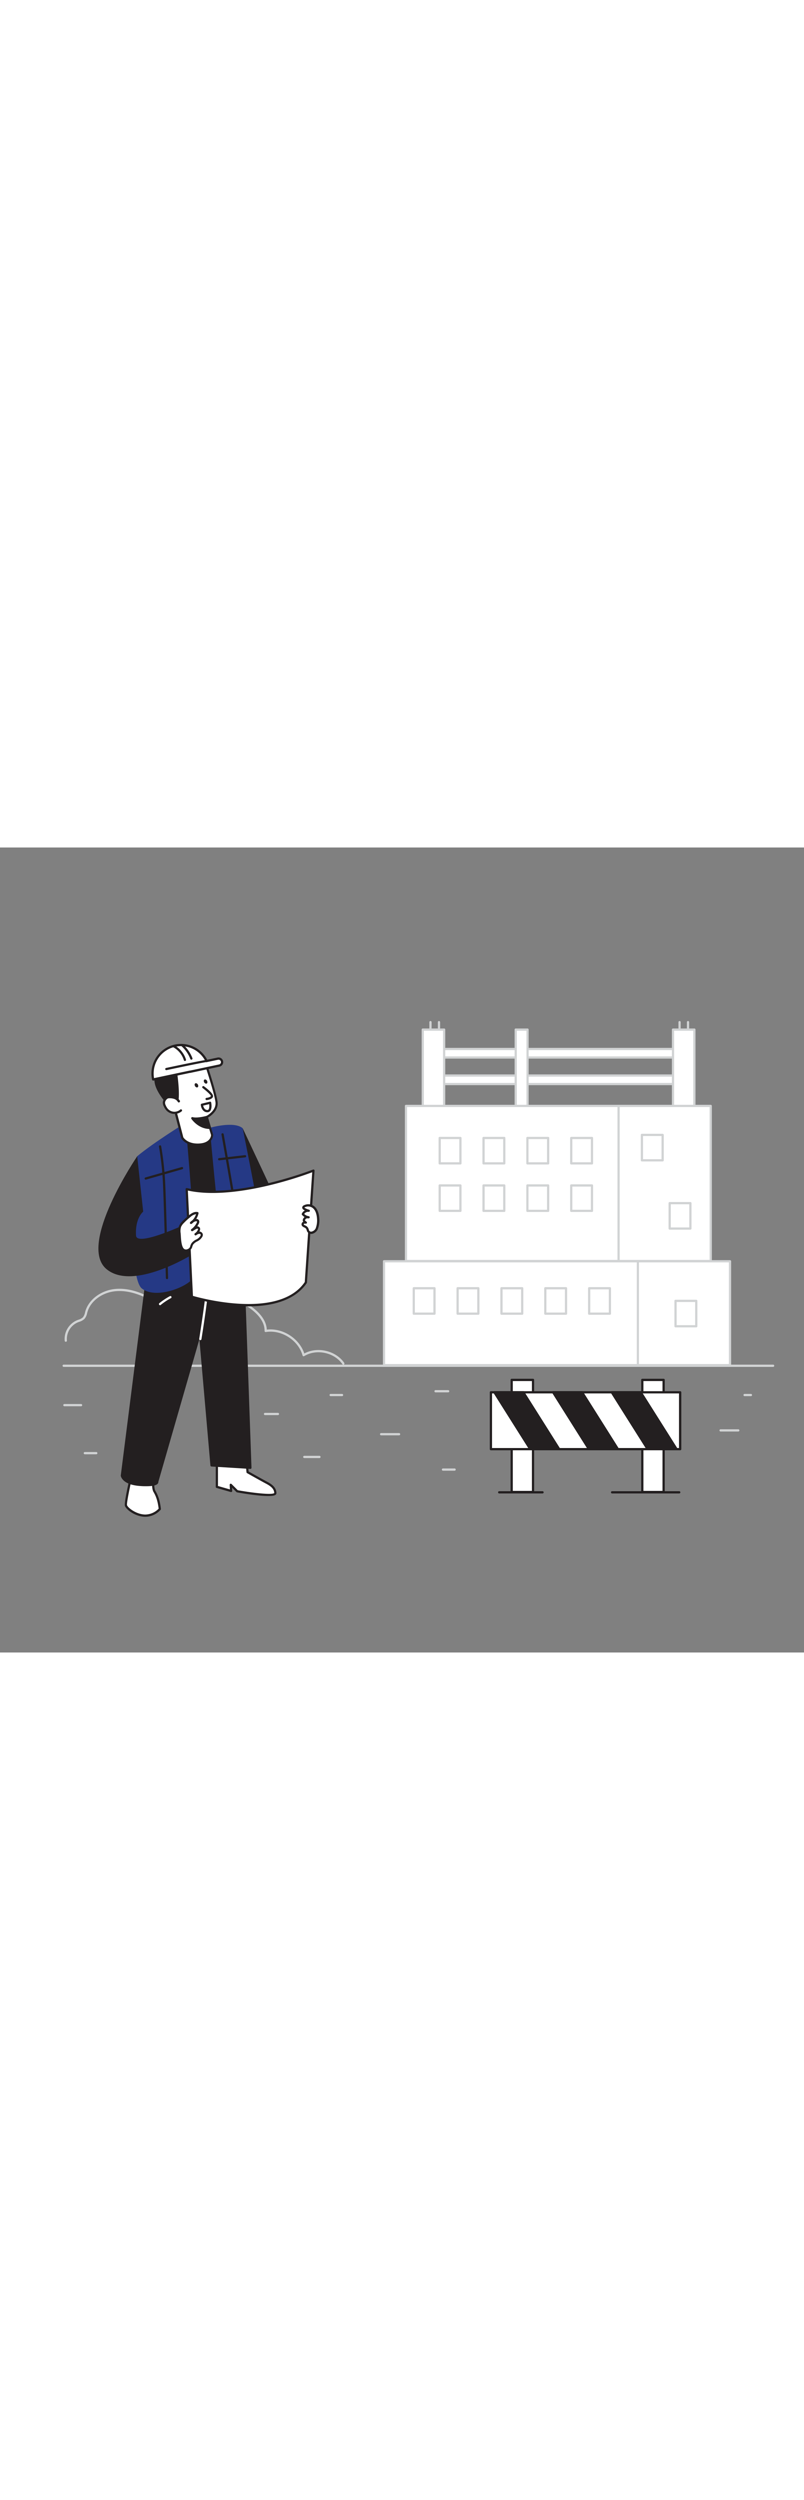 <svg id="_0030_construction_site" data-name="0030_construction_site" xmlns="http://www.w3.org/2000/svg" viewBox="0 0 500 500" data-imageid="construction-site-79" imageName="Construction Site" class="illustrations_image" style="width: 161px;"><rect x="0" y="0" width="500" height="500" fill="#808080" stroke="none"/><defs><style>.cls-1_construction-site-79{fill:#d1d3d4;}.cls-2_construction-site-79{fill:#fff;}.cls-3_construction-site-79{fill:#231f20;}.cls-4_construction-site-79{fill:#68e1fd;}</style></defs><g id="Background_construction-site-79"><path class="cls-1_construction-site-79" d="M213.5,321.22a.73.73,0,0,1-.58-.3c-5.06-7.31-16.16-9.64-23.73-5a.75.75,0,0,1-.62.06.7.7,0,0,1-.42-.47c-2.65-9.48-13.1-16.13-22.81-14.55a.65.65,0,0,1-.57-.16.67.67,0,0,1-.24-.54c.14-6.74-5.95-12.1-11.09-15.41a81.67,81.67,0,0,0-32.28-12.06c-4.62-.66-20.17-2-26,8.39a.7.7,0,0,1-.94.27C85.9,276.92,78.61,275,71.9,275.6c-8.28.74-15.47,6-17.48,12.81-.08.26-.15.52-.22.78a8,8,0,0,1-1.63,3.57,8,8,0,0,1-3.33,1.87c-.34.12-.69.25-1,.39a11.25,11.25,0,0,0-6.62,11.23A.68.68,0,0,1,41,307a.69.69,0,0,1-.77-.61,12.65,12.65,0,0,1,7.46-12.66c.35-.15.72-.29,1.08-.42a6.88,6.88,0,0,0,2.79-1.51,6.88,6.88,0,0,0,1.31-3c.07-.27.15-.54.22-.81,2.18-7.33,9.86-13,18.69-13.8,6.83-.61,14.2,1.26,22.54,5.7,6.47-10.55,22.29-9.17,27.05-8.49a83.08,83.08,0,0,1,32.84,12.27c7.43,4.78,11.46,10.23,11.71,15.79,9.85-1.18,20.2,5.4,23.32,14.81,8.14-4.41,19.54-1.81,24.84,5.83a.69.69,0,0,1-.18,1A.73.73,0,0,1,213.5,321.22Z"/><path class="cls-1_construction-site-79" d="M480.8,322.6H39.6a.7.7,0,0,1,0-1.4H480.8a.7.7,0,1,1,0,1.4Z"/><path class="cls-1_construction-site-79" d="M248.1,365.11h-11a.7.7,0,1,1,0-1.39h11a.7.7,0,1,1,0,1.39Z"/><path class="cls-1_construction-site-79" d="M198.66,379.24h-9.42a.7.7,0,0,1,0-1.4h9.42a.7.7,0,0,1,0,1.4Z"/><path class="cls-1_construction-site-79" d="M50.33,347.06H40.13a.7.7,0,1,1,0-1.39h10.2a.7.7,0,1,1,0,1.39Z"/><path class="cls-1_construction-site-79" d="M212.79,340.78h-7.07a.7.7,0,1,1,0-1.39h7.07a.7.7,0,0,1,0,1.39Z"/><path class="cls-1_construction-site-79" d="M459.22,362.75h-11a.7.7,0,1,1,0-1.39h11a.7.7,0,0,1,0,1.39Z"/><path class="cls-1_construction-site-79" d="M59.79,376.88H52.68a.7.7,0,0,1,0-1.39h7.11a.7.7,0,1,1,0,1.39Z"/><path class="cls-1_construction-site-79" d="M282.63,387.08h-7.06a.7.7,0,1,1,0-1.39h7.06a.7.7,0,1,1,0,1.39Z"/><path class="cls-1_construction-site-79" d="M278.71,338.43h-7.85a.7.7,0,0,1,0-1.4h7.85a.7.7,0,1,1,0,1.4Z"/><path class="cls-1_construction-site-79" d="M172.76,352.55h-7.85a.7.7,0,1,1,0-1.39h7.85a.7.7,0,1,1,0,1.39Z"/><path class="cls-1_construction-site-79" d="M467.07,340.78h-3.93a.7.7,0,1,1,0-1.39h3.93a.7.7,0,0,1,0,1.39Z"/></g><g id="Building_construction-site-79"><rect class="cls-2_construction-site-79" x="268.45" y="125.15" width="156.73" height="5.29"/><path class="cls-1_construction-site-79" d="M425.19,131.14H268.45a.7.7,0,0,1-.69-.7v-5.29a.69.69,0,0,1,.69-.7H425.19a.69.69,0,0,1,.69.7v5.29A.7.7,0,0,1,425.19,131.14Zm-156-1.4H424.49v-3.89H269.15Z"/><rect class="cls-2_construction-site-79" x="268.45" y="141.64" width="156.73" height="5.29"/><path class="cls-1_construction-site-79" d="M425.19,147.63H268.45a.7.7,0,0,1-.69-.7v-5.29a.69.69,0,0,1,.69-.7H425.19a.69.69,0,0,1,.69.7v5.29A.7.7,0,0,1,425.19,147.63Zm-156-1.4H424.49v-3.89H269.15Z"/><rect class="cls-2_construction-site-79" x="262.92" y="113.11" width="13.29" height="48.07"/><path class="cls-1_construction-site-79" d="M276.21,161.87h-13.3a.69.69,0,0,1-.69-.69V113.11a.69.69,0,0,1,.69-.7h13.3a.69.69,0,0,1,.69.7v48.07A.69.69,0,0,1,276.21,161.87Zm-12.6-1.39h11.9V113.81h-11.9Z"/><rect class="cls-2_construction-site-79" x="320.71" y="113.11" width="7.36" height="48.07"/><path class="cls-1_construction-site-79" d="M328.07,161.87h-7.36a.69.69,0,0,1-.69-.69V113.11a.69.69,0,0,1,.69-.7h7.36a.69.69,0,0,1,.69.7v48.07A.69.69,0,0,1,328.07,161.87Zm-6.66-1.39h6V113.81h-6Z"/><rect class="cls-2_construction-site-79" x="418.54" y="113.11" width="13.29" height="48.07"/><path class="cls-1_construction-site-79" d="M431.83,161.87H418.54a.7.7,0,0,1-.7-.69V113.11a.7.7,0,0,1,.7-.7h13.29a.7.7,0,0,1,.7.7v48.07A.69.69,0,0,1,431.83,161.87Zm-12.59-1.39h11.9V113.81h-11.9Z"/><path class="cls-1_construction-site-79" d="M267.71,112.83a.69.69,0,0,1-.69-.7v-3.57a.7.7,0,1,1,1.39,0v3.57A.7.7,0,0,1,267.71,112.83Z"/><path class="cls-1_construction-site-79" d="M273,112.83a.69.69,0,0,1-.69-.7v-3.57a.7.7,0,1,1,1.39,0v3.57A.7.7,0,0,1,273,112.83Z"/><path class="cls-1_construction-site-79" d="M422.61,112.83a.69.69,0,0,1-.69-.7v-3.57a.7.7,0,1,1,1.39,0v3.57A.7.7,0,0,1,422.61,112.83Z"/><path class="cls-1_construction-site-79" d="M427.88,112.83a.7.7,0,0,1-.7-.7v-3.57a.7.7,0,1,1,1.39,0v3.57A.69.69,0,0,1,427.88,112.83Z"/><rect class="cls-2_construction-site-79" x="396.57" y="257" width="57.41" height="64.51"/><path class="cls-1_construction-site-79" d="M454,322.21H396.57a.71.71,0,0,1-.7-.7V257a.7.7,0,0,1,.7-.69H454a.69.69,0,0,1,.69.69v64.51A.7.7,0,0,1,454,322.21Zm-56.72-1.4h56V257.7h-56Z"/><rect class="cls-2_construction-site-79" x="238.82" y="257" width="157.84" height="64.51"/><path class="cls-1_construction-site-79" d="M396.66,322.21H238.82a.7.7,0,0,1-.69-.7V257a.69.69,0,0,1,.69-.69H396.66a.69.69,0,0,1,.7.69v64.51A.7.7,0,0,1,396.66,322.21Zm-157.14-1.4H396V257.7H239.52Z"/><rect class="cls-2_construction-site-79" x="384.5" y="160.51" width="57.49" height="96.34"/><path class="cls-1_construction-site-79" d="M442,257.55H384.5a.7.7,0,0,1-.7-.7V160.51a.7.7,0,0,1,.7-.69H442a.69.69,0,0,1,.69.69v96.34A.69.69,0,0,1,442,257.55Zm-56.8-1.4h56.1V161.21H385.2Z"/><rect class="cls-2_construction-site-79" x="252.48" y="160.51" width="132.2" height="96.34"/><path class="cls-1_construction-site-79" d="M384.67,257.55H252.48a.7.7,0,0,1-.7-.7V160.51a.69.69,0,0,1,.7-.69H384.67a.69.69,0,0,1,.7.69v96.34A.7.7,0,0,1,384.67,257.55Zm-131.5-1.4H384V161.21H253.17Z"/><path class="cls-1_construction-site-79" d="M286.34,196.9h-12.9a.69.69,0,0,1-.7-.69V180.42a.7.7,0,0,1,.7-.7h12.9a.7.7,0,0,1,.69.7v15.79A.69.69,0,0,1,286.34,196.9Zm-12.2-1.39h11.5V181.12h-11.5Z"/><path class="cls-1_construction-site-79" d="M313.6,196.9H300.71a.69.69,0,0,1-.7-.69V180.42a.7.7,0,0,1,.7-.7H313.6a.7.7,0,0,1,.7.7v15.79A.69.69,0,0,1,313.6,196.9Zm-12.2-1.39h11.51V181.12H301.4Z"/><path class="cls-1_construction-site-79" d="M340.87,196.9H328a.69.69,0,0,1-.7-.69V180.42a.7.7,0,0,1,.7-.7h12.89a.7.7,0,0,1,.7.7v15.79A.69.69,0,0,1,340.87,196.9Zm-12.2-1.39h11.51V181.12H328.67Z"/><path class="cls-1_construction-site-79" d="M368.14,196.9h-12.9a.69.69,0,0,1-.69-.69V180.42a.7.7,0,0,1,.69-.7h12.9a.7.7,0,0,1,.7.7v15.79A.69.69,0,0,1,368.14,196.9Zm-12.2-1.39h11.51V181.12H355.94Z"/><path class="cls-1_construction-site-79" d="M286.34,226.39h-12.9a.69.69,0,0,1-.7-.69V209.91a.69.69,0,0,1,.7-.69h12.9a.69.69,0,0,1,.69.69V225.7A.69.69,0,0,1,286.34,226.39ZM274.14,225h11.5V210.61h-11.5Z"/><path class="cls-1_construction-site-79" d="M313.6,226.39H300.71a.69.69,0,0,1-.7-.69V209.91a.69.69,0,0,1,.7-.69H313.6a.69.69,0,0,1,.7.69V225.7A.69.69,0,0,1,313.6,226.39ZM301.4,225h11.51V210.61H301.4Z"/><path class="cls-1_construction-site-79" d="M340.87,226.39H328a.69.69,0,0,1-.7-.69V209.91a.69.69,0,0,1,.7-.69h12.89a.69.69,0,0,1,.7.69V225.7A.69.69,0,0,1,340.87,226.39ZM328.67,225h11.51V210.61H328.67Z"/><path class="cls-1_construction-site-79" d="M368.14,226.39h-12.9a.69.69,0,0,1-.69-.69V209.91a.69.69,0,0,1,.69-.69h12.9a.69.69,0,0,1,.7.69V225.7A.69.69,0,0,1,368.14,226.39ZM355.94,225h11.51V210.61H355.94Z"/><path class="cls-1_construction-site-79" d="M429.36,237.38h-12.9a.7.7,0,0,1-.7-.7V220.9a.7.7,0,0,1,.7-.7h12.9a.69.69,0,0,1,.69.7v15.78A.69.69,0,0,1,429.36,237.38ZM417.16,236h11.5V221.6h-11.5Z"/><path class="cls-1_construction-site-79" d="M433,298.07h-12.9a.69.69,0,0,1-.69-.69V281.59a.69.69,0,0,1,.69-.69H433a.69.69,0,0,1,.7.69v15.79A.69.69,0,0,1,433,298.07Zm-12.2-1.39h11.5V282.29h-11.5Z"/><path class="cls-1_construction-site-79" d="M412.09,195h-12.9a.69.69,0,0,1-.69-.7V178.52a.69.69,0,0,1,.69-.7h12.9a.7.7,0,0,1,.7.7V194.3A.7.7,0,0,1,412.09,195Zm-12.2-1.39H411.4V179.22H399.89Z"/><path class="cls-1_construction-site-79" d="M297.48,290.24H284.59a.7.7,0,0,1-.7-.7V273.76a.7.7,0,0,1,.7-.7h12.89a.7.7,0,0,1,.7.7v15.78A.7.7,0,0,1,297.48,290.24Zm-12.2-1.39h11.51V274.46H285.28Z"/><path class="cls-1_construction-site-79" d="M324.75,290.24H311.86a.7.7,0,0,1-.7-.7V273.76a.7.7,0,0,1,.7-.7h12.89a.7.7,0,0,1,.7.7v15.78A.7.7,0,0,1,324.75,290.24Zm-12.2-1.39h11.51V274.46H312.55Z"/><path class="cls-1_construction-site-79" d="M270.21,290.24H257.32a.7.7,0,0,1-.7-.7V273.76a.7.7,0,0,1,.7-.7h12.89a.7.7,0,0,1,.7.7v15.78A.7.7,0,0,1,270.21,290.24ZM258,288.85h11.51V274.46H258Z"/><path class="cls-1_construction-site-79" d="M352,290.24H339.13a.7.7,0,0,1-.7-.7V273.76a.7.7,0,0,1,.7-.7H352a.7.7,0,0,1,.7.7v15.78A.7.7,0,0,1,352,290.24Zm-12.2-1.39h11.51V274.46H339.82Z"/><path class="cls-1_construction-site-79" d="M379.29,290.24h-12.9a.69.69,0,0,1-.69-.7V273.76a.69.69,0,0,1,.69-.7h12.9a.7.7,0,0,1,.7.7v15.78A.7.7,0,0,1,379.29,290.24Zm-12.2-1.39H378.6V274.46H367.09Z"/></g><g id="Construction_Sign_construction-site-79" data-name="Construction Sign"><rect class="cls-2_construction-site-79" x="318.21" y="330.67" width="13.26" height="69.59"/><path class="cls-3_construction-site-79" d="M331.47,401H318.21a.69.69,0,0,1-.69-.7V330.67a.69.69,0,0,1,.69-.7h13.26a.7.7,0,0,1,.7.7v69.58A.7.7,0,0,1,331.47,401Zm-12.56-1.39h11.87v-68.2H318.91Z"/><rect class="cls-2_construction-site-79" x="399.44" y="330.67" width="13.26" height="69.59"/><path class="cls-3_construction-site-79" d="M412.7,401H399.44a.7.7,0,0,1-.7-.7V330.67a.7.7,0,0,1,.7-.7H412.7a.7.7,0,0,1,.7.7v69.58A.7.7,0,0,1,412.7,401Zm-12.56-1.39H412v-68.2H400.14Z"/><rect class="cls-2_construction-site-79" x="305.29" y="338.38" width="117.67" height="35.32"/><path class="cls-3_construction-site-79" d="M423,374.4H305.29a.7.7,0,0,1-.7-.7V338.38a.69.69,0,0,1,.7-.69H423a.7.7,0,0,1,.7.69V373.7A.7.7,0,0,1,423,374.4ZM306,373H422.26V339.08H306Z"/><polygon class="cls-3_construction-site-79" points="347.8 373.7 329.76 373.7 307.46 338.38 325.5 338.38 347.8 373.7"/><path class="cls-3_construction-site-79" d="M347.8,374.39H329.75a.68.68,0,0,1-.58-.32l-22.3-35.32a.69.69,0,0,1,.59-1.06h18a.7.7,0,0,1,.59.32l22.3,35.32a.7.7,0,0,1,0,.7A.67.67,0,0,1,347.8,374.39ZM330.14,373h16.4l-21.42-33.93h-16.4Z"/><polygon class="cls-3_construction-site-79" points="384.3 373.7 366.25 373.7 343.95 338.38 362 338.38 384.3 373.7"/><path class="cls-3_construction-site-79" d="M384.3,374.39H366.25a.7.7,0,0,1-.59-.32l-22.29-35.32a.68.68,0,0,1,0-.7.71.71,0,0,1,.61-.36H362a.7.7,0,0,1,.59.32l22.29,35.32a.66.66,0,0,1,0,.7A.67.67,0,0,1,384.3,374.39ZM366.63,373H383l-21.42-33.93H345.21Z"/><polygon class="cls-3_construction-site-79" points="420.79 373.7 402.74 373.7 380.45 338.38 398.49 338.38 420.79 373.7"/><path class="cls-3_construction-site-79" d="M420.79,374.39H402.74a.67.67,0,0,1-.58-.32l-22.3-35.32a.7.7,0,0,1,0-.7.69.69,0,0,1,.61-.36h18a.7.7,0,0,1,.59.32l22.3,35.32a.7.7,0,0,1,0,.7A.68.68,0,0,1,420.79,374.39ZM403.13,373h16.4l-21.42-33.93h-16.4Z"/><path class="cls-3_construction-site-79" d="M422.33,401.21H380.74a.7.7,0,1,1,0-1.39h41.59a.7.7,0,1,1,0,1.39Z"/><path class="cls-3_construction-site-79" d="M337.31,401.21H310.36a.7.7,0,0,1,0-1.39h26.95a.7.7,0,1,1,0,1.39Z"/></g><g id="Character_construction-site-79"><path class="cls-3_construction-site-79" d="M150.92,174.37s24.07,51.06,27.3,58.44-11.07,24.43-16.6,20.28S150.92,174.37,150.92,174.37Z"/><path class="cls-2_construction-site-79" d="M95.59,391.41s-1,6.18.48,8.55,2.69,5.39,3.32,10.93a12.31,12.31,0,0,1-9,4.12c-5.71,0-11.41-4.28-12-6.34s4.59-23.91,4.59-23.91Z"/><path class="cls-3_construction-site-79" d="M90.37,415.71c-6.13,0-12-4.49-12.71-6.83-.65-2.13,3.71-20.6,4.58-24.28a.7.7,0,0,1,1-.45l12.66,6.65a.69.69,0,0,1,.37.72c-.25,1.65-.68,6.32.38,8.09,1.31,2.17,2.74,5.21,3.42,11.2a.7.7,0,0,1-.15.52A12.91,12.91,0,0,1,90.37,415.71Zm-7-29.91C81,396,78.65,407.22,79,408.47c.52,1.69,5.94,5.84,11.37,5.84a11.7,11.7,0,0,0,8.29-3.65c-.66-5.52-2-8.32-3.19-10.34-1.32-2.19-.85-6.9-.64-8.52Z"/><path class="cls-3_construction-site-79" d="M144,252.79l-27.45,7.6L110.21,181s22.72-5.38,28.21-2.85S144,252.79,144,252.79Z"/><path class="cls-3_construction-site-79" d="M116.56,261.08a.67.67,0,0,1-.39-.12.72.72,0,0,1-.3-.52l-6.36-79.35a.7.7,0,0,1,.54-.73c.93-.22,23-5.41,28.66-2.81s6,63.13,6,75.24a.71.71,0,0,1-.51.67l-27.45,7.6Zm-5.62-79.5,6.25,77.92,26.13-7.24c-.07-34.58-1.9-71.93-5.19-73.45C133.39,176.63,114.51,180.77,110.94,181.58Z"/><path class="cls-2_construction-site-79" d="M134.86,378.53v18.58l8.87,2.54-.21-3.8,4,4s23.83,4.28,23.7,1.11-2.53-4.91-5.54-6.49C162.46,392.78,154,388,154,388l-1.27-13.62"/><path class="cls-3_construction-site-79" d="M166.8,402.82c-6.33,0-16.77-1.8-19.39-2.28a.66.66,0,0,1-.37-.19l-2.73-2.72.11,2a.7.7,0,0,1-.88.71l-8.87-2.54a.68.68,0,0,1-.5-.66V378.53a.7.7,0,0,1,1.39,0v18.06l7.42,2.12-.16-2.82a.72.72,0,0,1,.41-.68.7.7,0,0,1,.78.15l3.86,3.85c10.21,1.82,21.72,3,22.68,1.72-.13-2.63-2.16-4.25-5.19-5.84-3.2-1.68-11.65-6.45-11.73-6.5a.69.69,0,0,1-.35-.54L152,374.43a.7.7,0,0,1,.63-.76.72.72,0,0,1,.76.63l1.23,13.26c1.57.88,8.55,4.81,11.38,6.3,3,1.57,5.77,3.52,5.92,7.08a1.33,1.33,0,0,1-.48,1.06C170.77,402.59,169,402.82,166.8,402.82Z"/><path class="cls-3_construction-site-79" d="M92.28,260.28,75.8,390.15s.7,5.15,11.89,5.79,10.06-2,10.06-2l26.62-92.28,7.18,82.13,24.16,1.49-4.8-135.07Z"/><path class="cls-3_construction-site-79" d="M91,396.73c-1,0-2.1,0-3.3-.1C76,396,75.14,390.47,75.11,390.24a.54.54,0,0,1,0-.18L91.59,260.2a.69.69,0,0,1,.58-.6l58.62-10.07a.69.69,0,0,1,.81.66l4.8,135.08a.68.68,0,0,1-.2.52.72.72,0,0,1-.53.19l-24.16-1.49a.7.7,0,0,1-.65-.63L124,305.44,98.47,394a1.49,1.49,0,0,1-.28,1C97.39,396.17,95,396.73,91,396.73ZM76.5,390.12c.15.56,1.55,4.58,11.23,5.12,7,.4,8.78-.5,9.23-.91.11-.1.13-.17.13-.19a.46.46,0,0,1,0-.38l26.62-92.29a.7.7,0,0,1,1.36.14l7.12,81.53,22.8,1.41L150.24,251l-57.33,9.84Z"/><path class="cls-4_construction-site-79 targetColor" d="M115.34,171.06s8.61,91.34,4.39,96.82-23.12,12.78-31.56,6-6.64-76.21-2.84-82.12C95.87,183,115.34,171.06,115.34,171.06Z" style="fill: rgb(37, 57, 133);"/><path class="cls-4_construction-site-79 targetColor" d="M150.92,174.37s18,88.77,15.43,91.3-20,7.92-23.82,5.38-12.06-96.92-12.06-96.92S145.43,169.73,150.92,174.37Z" style="fill: rgb(37, 57, 133);"/><path class="cls-2_construction-site-79" d="M128.57,167.39l3.34,11.15s.08,5.53-7.9,6-10.66-4.27-10.66-4.27l-5.49-21s2.07-8.12-3.25-19.58c0,0,10.91-1.38,23.82-3.84,0,0,5.32,16,6.2,22S128.57,167.39,128.57,167.39Z"/><path class="cls-3_construction-site-79" d="M122.83,185.3c-7.39,0-10-4.47-10.09-4.67a.77.77,0,0,1-.07-.16l-5.49-21a.69.69,0,0,1,0-.35c0-.08,1.94-8-3.2-19.12a.7.7,0,0,1,0-.63.71.71,0,0,1,.52-.35c.11,0,11-1.41,23.78-3.84a.68.68,0,0,1,.79.47c.22.65,5.35,16.13,6.23,22.15.81,5.52-4.25,9-5.92,9.95l3.18,10.61a.58.58,0,0,1,0,.19c0,.06,0,6.2-8.56,6.73C123.63,185.29,123.23,185.3,122.83,185.3ZM114,180c.37.58,3,4.29,10,3.85,6.74-.42,7.22-4.56,7.25-5.24l-3.31-11a.7.7,0,0,1,.35-.83c.07,0,6.49-3.32,5.69-8.78-.77-5.26-5-18.42-6-21.33-10.38,1.95-19.47,3.22-22.33,3.61,4.53,10.3,3.22,17.73,3,19Z"/><path class="cls-3_construction-site-79" d="M104,158.44s-8.2-8.83-7.18-15.1,12.71-2.73,12.71-2.73,2.3,15.21,0,19.36S104,158.44,104,158.44Z"/><path class="cls-3_construction-site-79" d="M107.56,162.18c-2.06,0-3.79-2.76-4.12-3.33-.79-.86-8.34-9.29-7.3-15.62A4.48,4.48,0,0,1,98.26,140c3.77-2.35,11.16-.16,11.47-.06a.68.68,0,0,1,.49.56c.09.63,2.31,15.49-.08,19.8a3,3,0,0,1-2.57,1.87ZM103,140.31a7.71,7.71,0,0,0-4,.88,3.11,3.11,0,0,0-1.48,2.27c-1,5.86,6.92,14.42,7,14.5a1,1,0,0,1,.09.13c.6,1,1.93,2.7,3,2.7h0c.47,0,.93-.39,1.35-1.16,1.74-3.12.64-14,0-18.47A24.94,24.94,0,0,0,103,140.31Z"/><path class="cls-2_construction-site-79" d="M111.19,157.59a5.14,5.14,0,0,0-2.45-2.08,8.77,8.77,0,0,0-3-.5,3.67,3.67,0,0,0-1.65.2,3.11,3.11,0,0,0-.94.71,3.91,3.91,0,0,0-1.21,2.43,4.53,4.53,0,0,0,.56,2.15,9.26,9.26,0,0,0,1.27,2.09,6.17,6.17,0,0,0,8.74.66"/><path class="cls-3_construction-site-79" d="M108.45,165.46l-.51,0a6.92,6.92,0,0,1-4.71-2.4,9.73,9.73,0,0,1-1.37-2.24,5.21,5.21,0,0,1-.62-2.48,4.52,4.52,0,0,1,1.4-2.88,3.66,3.66,0,0,1,1.16-.87,4.44,4.44,0,0,1,2-.26,9.59,9.59,0,0,1,3.24.55,5.87,5.87,0,0,1,2.79,2.37.71.71,0,0,1-.24,1,.69.69,0,0,1-1-.24,4.3,4.3,0,0,0-2.11-1.79,8.21,8.21,0,0,0-2.78-.46,3,3,0,0,0-1.34.15,2.21,2.21,0,0,0-.72.55,3.26,3.26,0,0,0-1,2,4.1,4.1,0,0,0,.49,1.82,8.74,8.74,0,0,0,1.17,1.93,5.6,5.6,0,0,0,3.76,1.91,5.48,5.48,0,0,0,4-1.33.71.71,0,0,1,1,.07.7.7,0,0,1-.07,1A6.88,6.88,0,0,1,108.45,165.46Z"/><path class="cls-2_construction-site-79" d="M126.51,148.92s5.85,4.41,5.28,5.72-3.35,1.55-3.35,1.55"/><path class="cls-3_construction-site-79" d="M128.44,156.89a.7.7,0,0,1-.06-1.39c1-.08,2.5-.5,2.77-1.13,0-.57-2.4-2.89-5.06-4.89a.7.7,0,1,1,.84-1.11c2.86,2.16,6.15,5,5.5,6.55-.71,1.65-3.61,1.94-3.94,2Z"/><ellipse class="cls-3_construction-site-79" cx="122.17" cy="147.71" rx="1.01" ry="1.42" transform="translate(-59.15 85.52) rotate(-31.47)"/><ellipse class="cls-3_construction-site-79" cx="128.53" cy="145.53" rx="1.01" ry="1.42" transform="matrix(0.85, -0.52, 0.52, 0.85, -57.07, 88.51)"/><path class="cls-2_construction-site-79" d="M130.67,158.54l-5.11,1.24s.32,3.79,3.23,4S130.67,158.54,130.67,158.54Z"/><path class="cls-3_construction-site-79" d="M128.93,164.46h-.18c-2.78-.18-3.76-3.09-3.88-4.61a.69.69,0,0,1,.53-.73l5.11-1.25a.73.73,0,0,1,.54.09.69.69,0,0,1,.3.46c.08.38.67,3.76-.68,5.29A2.24,2.24,0,0,1,128.93,164.46Zm-2.58-4.15c.2.93.8,2.64,2.49,2.75a.83.83,0,0,0,.78-.28c.56-.63.6-2.19.47-3.38Z"/><path class="cls-3_construction-site-79" d="M128.57,167.39s-5.83,1.6-9,.76c0,0,4.09,6,10.88,6Z"/><path class="cls-3_construction-site-79" d="M130.36,174.82c-7,0-11.17-6-11.34-6.28a.69.69,0,0,1,.75-1.06c2.93.79,8.56-.75,8.61-.76a.69.69,0,0,1,.86.48l1.9,6.74a.71.71,0,0,1-.11.6.68.68,0,0,1-.55.28Zm-9.1-5.74a13.25,13.25,0,0,0,8.28,4.32l-1.46-5.17A29.13,29.13,0,0,1,121.26,169.08Z"/><path class="cls-2_construction-site-79" d="M124.59,306h-.11a.7.7,0,0,1-.58-.8c0-.29,4.74-29.43,4.43-34.68a.69.69,0,1,1,1.38-.08c.32,5.4-4.24,33.78-4.44,35A.69.69,0,0,1,124.59,306Z"/><path class="cls-2_construction-site-79" d="M99.52,284.32A.69.69,0,0,1,99,284a.7.7,0,0,1,.14-1,43,43,0,0,1,6.55-4.35.68.68,0,0,1,.91.35.7.7,0,0,1-.34.92,41.77,41.77,0,0,0-6.29,4.19A.64.64,0,0,1,99.52,284.32Z"/><path class="cls-2_construction-site-79" d="M150.39,282.19a.78.78,0,0,1-.36-.1L141.48,277a.7.7,0,0,1,.72-1.19l8.55,5.13a.7.7,0,0,1-.36,1.29Z"/><path class="cls-2_construction-site-79" d="M135.46,131.14l-7,1.48a17.71,17.71,0,0,0-33.24,11.46l23-4.86v.05l18.13-3.84a2.19,2.19,0,0,0-.91-4.29Z"/><path class="cls-3_construction-site-79" d="M95.25,144.78a.76.76,0,0,1-.38-.11.72.72,0,0,1-.3-.44,18.41,18.41,0,0,1,34.3-12.4l6.45-1.37a2.89,2.89,0,0,1,1.19,5.66L118.38,140a.65.65,0,0,1-.24,0l-22.74,4.8Zm17.35-21.39a17,17,0,0,0-16.8,19.86l22.28-4.71h.25l17.89-3.78a1.46,1.46,0,0,0,.95-.65,1.47,1.47,0,0,0,.21-1.12,1.5,1.5,0,0,0-1.77-1.15h0l-7,1.47a.69.69,0,0,1-.77-.38A17,17,0,0,0,112.6,123.39Zm22.86,7.75h0Z"/><path class="cls-2_construction-site-79" d="M128.49,132.62c-.64-.19-25.07,5-25.07,5"/><path class="cls-3_construction-site-79" d="M103.42,138.31a.7.7,0,0,1-.14-1.38c24.61-5.22,25.19-5,25.41-5a.7.7,0,0,1,.47.87.71.71,0,0,1-.75.49c-1.22.05-15.49,3-24.84,5Z"/><path class="cls-2_construction-site-79" d="M115,131.91a14.68,14.68,0,0,0-6.92-8.46"/><path class="cls-3_construction-site-79" d="M115,132.61a.68.68,0,0,1-.66-.49,13.85,13.85,0,0,0-6.6-8.05.7.7,0,0,1,.67-1.23,15.3,15.3,0,0,1,7.26,8.87.71.71,0,0,1-.46.87Z"/><path class="cls-2_construction-site-79" d="M119,131.1a21.49,21.49,0,0,0-5.86-8.4"/><path class="cls-3_construction-site-79" d="M119,131.8a.7.7,0,0,1-.65-.45,20.65,20.65,0,0,0-5.67-8.12.71.71,0,0,1-.07-1,.7.7,0,0,1,1-.06,22,22,0,0,1,6.06,8.67.69.69,0,0,1-.4.9A.74.74,0,0,1,119,131.8Z"/><path class="cls-3_construction-site-79" d="M103.84,268.08a.7.7,0,0,1-.69-.68c0-.47-1.24-47.46-1.85-59.6a183.94,183.94,0,0,0-2.44-22,.69.69,0,0,1,.55-.81.7.7,0,0,1,.82.55,186,186,0,0,1,2.47,22.22c.6,12.17,1.83,59.17,1.84,59.64a.7.7,0,0,1-.68.72Z"/><path class="cls-3_construction-site-79" d="M84.79,250.87a.7.7,0,0,1-.69-.62.69.69,0,0,1,.61-.77c.22,0,22.07-2.49,28.63-6.07a.7.7,0,1,1,.67,1.23c-6.8,3.71-28.23,6.12-29.14,6.22Z"/><path class="cls-3_construction-site-79" d="M151.79,258.86a.69.69,0,0,1-.69-.6c-3.65-25.51-13.27-79.41-13.37-79.95a.7.7,0,0,1,1.38-.25c.09.54,9.72,54.47,13.37,80a.69.69,0,0,1-.6.79Z"/><path class="cls-3_construction-site-79" d="M142.57,243.49a.7.7,0,0,1-.14-1.38l18.44-3.69a.71.71,0,0,1,.82.55.69.69,0,0,1-.55.82l-18.44,3.69Z"/><path class="cls-3_construction-site-79" d="M85.33,191.78S48,246.64,66.2,261.85c16.69,13.94,53.62-9.22,53.62-9.22L117.6,233s-32.49,15.43-33,8.07c-.7-10.84,4.45-14.91,4.45-14.91Z"/><path class="cls-2_construction-site-79" d="M116.1,212.2,119.33,279s53.82,16.46,70.87-8.89l4.73-69.47S147,219.58,116.1,212.2Z"/><path class="cls-3_construction-site-79" d="M154.44,285q-3,0-6.11-.19a143,143,0,0,1-29.21-5.09.71.71,0,0,1-.49-.63l-3.22-66.85a.69.69,0,0,1,.25-.57.73.73,0,0,1,.6-.14c30.32,7.24,77.94-11.31,78.41-11.49a.69.69,0,0,1,.67.08.72.72,0,0,1,.29.61l-4.73,69.47a.73.73,0,0,1-.12.35C184.38,280,171.89,285,154.44,285ZM120,278.51c5.3,1.52,53.67,14.59,69.52-8.6l4.64-68.2a238.93,238.93,0,0,1-26.9,8.17c-14.26,3.42-34.47,6.71-50.42,3.2Z"/><path class="cls-2_construction-site-79" d="M111.66,239.72a9.15,9.15,0,0,1,.34-4.42,8.61,8.61,0,0,1,1.87-2.58,43.14,43.14,0,0,1,4.25-3.86c1.35-1.07,3-2.11,4.68-1.76a10.2,10.2,0,0,1-4.06,6.11,5.57,5.57,0,0,1,2.59-1.67c.68-.2,1.6-.17,1.88.48a1.58,1.58,0,0,1-.17,1.28,11.08,11.08,0,0,1-3.52,4.31l1.64-1a3.27,3.27,0,0,1,1.37-.59,1.19,1.19,0,0,1,1.26.63,1.49,1.49,0,0,1-.12,1.11,5.54,5.54,0,0,1-2,2.45,4.66,4.66,0,0,1,2.06-1,1.61,1.61,0,0,1,1.79,1.09,1.89,1.89,0,0,1-.25,1.2c-1.21,2.34-4.11,2.61-5.51,4.57-1,1.48-.56,3.06-2.71,3.95C111.68,252.24,112,242.77,111.66,239.72Z"/><path class="cls-3_construction-site-79" d="M115.54,251.06a3,3,0,0,1-1.64-.46c-2.38-1.5-2.65-6.23-2.83-9.37,0-.56-.06-1.06-.1-1.45a9.83,9.83,0,0,1,.38-4.75,9.32,9.32,0,0,1,2-2.79,44.53,44.53,0,0,1,4.31-3.93c1.4-1.1,3.24-2.32,5.27-1.89a.72.72,0,0,1,.44.3.71.71,0,0,1,.09.53,10.79,10.79,0,0,1-1.44,3.49h0a1.84,1.84,0,0,1,1.8,1,2.26,2.26,0,0,1-.17,1.85,12,12,0,0,1-1,1.71,1.87,1.87,0,0,1,1.73,1.08,2.23,2.23,0,0,1-.13,1.64c-.07.17-.16.34-.24.51a2.23,2.23,0,0,1,2.1,1.65,2.48,2.48,0,0,1-.32,1.66,7.3,7.3,0,0,1-3.23,2.87,7,7,0,0,0-2.33,1.79,5,5,0,0,0-.63,1.39,3.9,3.9,0,0,1-2.38,2.79A4.68,4.68,0,0,1,115.54,251.06Zm6.37-23.32a6.69,6.69,0,0,0-3.36,1.67,41.56,41.56,0,0,0-4.17,3.79,8.08,8.08,0,0,0-1.74,2.37,8.56,8.56,0,0,0-.28,4.08h0c0,.4.06.92.1,1.51.14,2.49.41,7.14,2.19,8.26a2.2,2.2,0,0,0,2.09,0,2.52,2.52,0,0,0,1.6-1.94,6.11,6.11,0,0,1,.82-1.76,8,8,0,0,1,2.77-2.19,6.05,6.05,0,0,0,2.68-2.3,1.21,1.21,0,0,0,.19-.75c-.07-.35-.6-.57-1-.53a3.8,3.8,0,0,0-1.57.73l-.18.13a.69.69,0,0,1-1-.19.7.7,0,0,1,.18-1l.17-.11a4.87,4.87,0,0,0,1.62-2c.14-.35.14-.51.11-.59a.52.52,0,0,0-.52-.19,2.92,2.92,0,0,0-1.09.49l-1.64,1a.7.7,0,0,1-1-.2.72.72,0,0,1,.17-1,10.27,10.27,0,0,0,3.3-4c.16-.35.22-.59.16-.71s-.58-.23-1-.09a5,5,0,0,0-1.06.46,9.43,9.43,0,0,1-1.33,1.11.7.7,0,0,1-.92-1,6.21,6.21,0,0,1,1.38-1.18A9.55,9.55,0,0,0,121.91,227.74Z"/><path class="cls-2_construction-site-79" d="M197.83,230.32c-.21-2.85-1.09-6-3.56-7.41a5.32,5.32,0,0,0-5-.1c-.27.15-.56.34-.62.64s.32.82.71,1.05a9.7,9.7,0,0,0,2.63,1.12,3.65,3.65,0,0,0-3.65,2.11,5.77,5.77,0,0,0,3.61,1.92,2.43,2.43,0,0,0-2.55.88c-.91,1.28-.18,1.64.82,2.41a2.21,2.21,0,0,0-1.32.13,1.13,1.13,0,0,0-.68,1.06c.08.82,1.11,1.08,1.83,1.49a2.85,2.85,0,0,1,1.24,1.51,5.44,5.44,0,0,0,.35,1c1.44,2.46,4.55.41,5.31-1.31A14.21,14.21,0,0,0,197.83,230.32Z"/><path class="cls-3_construction-site-79" d="M193.46,240a2.76,2.76,0,0,1-2.44-1.48,3.32,3.32,0,0,1-.32-.85l-.09-.31a2.06,2.06,0,0,0-.93-1.12c-.15-.09-.32-.17-.48-.25-.67-.32-1.6-.76-1.69-1.79a1.81,1.81,0,0,1,1.07-1.75h0c-.39-.54-.51-1.26.23-2.31a2.7,2.7,0,0,1,.59-.62,6.41,6.41,0,0,1-1.6-1.33.68.68,0,0,1-.11-.73,4.22,4.22,0,0,1,1.87-2,6.65,6.65,0,0,1-.58-.33c-1.09-.66-1.11-1.41-1-1.79a1.71,1.71,0,0,1,1-1.11,6.06,6.06,0,0,1,5.7.11c2.87,1.65,3.71,5.24,3.9,8h0a15.21,15.21,0,0,1-1,6.87,5.14,5.14,0,0,1-3.95,2.85Zm-3.76-6.39a1.35,1.35,0,0,0-.52.09.5.5,0,0,0-.28.38c0,.22.39.41.9.66.2.09.39.19.57.29a3.46,3.46,0,0,1,1.55,1.88,2.64,2.64,0,0,1,.12.4,3.3,3.3,0,0,0,.18.51,1.36,1.36,0,0,0,1.33.79,3.77,3.77,0,0,0,2.74-2,13.78,13.78,0,0,0,.84-6.2c-.17-2.38-.86-5.5-3.21-6.85a4.62,4.62,0,0,0-4.35-.09.85.85,0,0,0-.27.19s.12.12.4.29a9.32,9.32,0,0,0,2.45,1,.69.69,0,0,1-.26,1.36,2.94,2.94,0,0,0-2.71,1.3A5,5,0,0,0,192,229h0a.69.69,0,0,1,.61.77.71.71,0,0,1-.78.61h0c-1-.12-1.49,0-1.88.59s-.44.62.41,1.26l.26.2a.67.67,0,0,1,.22.82.69.69,0,0,1-.75.42Z"/><path class="cls-3_construction-site-79" d="M90.63,206.31a.7.7,0,0,1-.67-.51.69.69,0,0,1,.48-.86L113,198.49a.68.68,0,0,1,.86.47.71.71,0,0,1-.48.87l-22.59,6.45A.63.63,0,0,1,90.63,206.31Z"/><path class="cls-3_construction-site-79" d="M136.27,194.32a.7.7,0,0,1-.08-1.39l16.13-1.84a.69.69,0,1,1,.16,1.38l-16.13,1.85Z"/></g></svg>